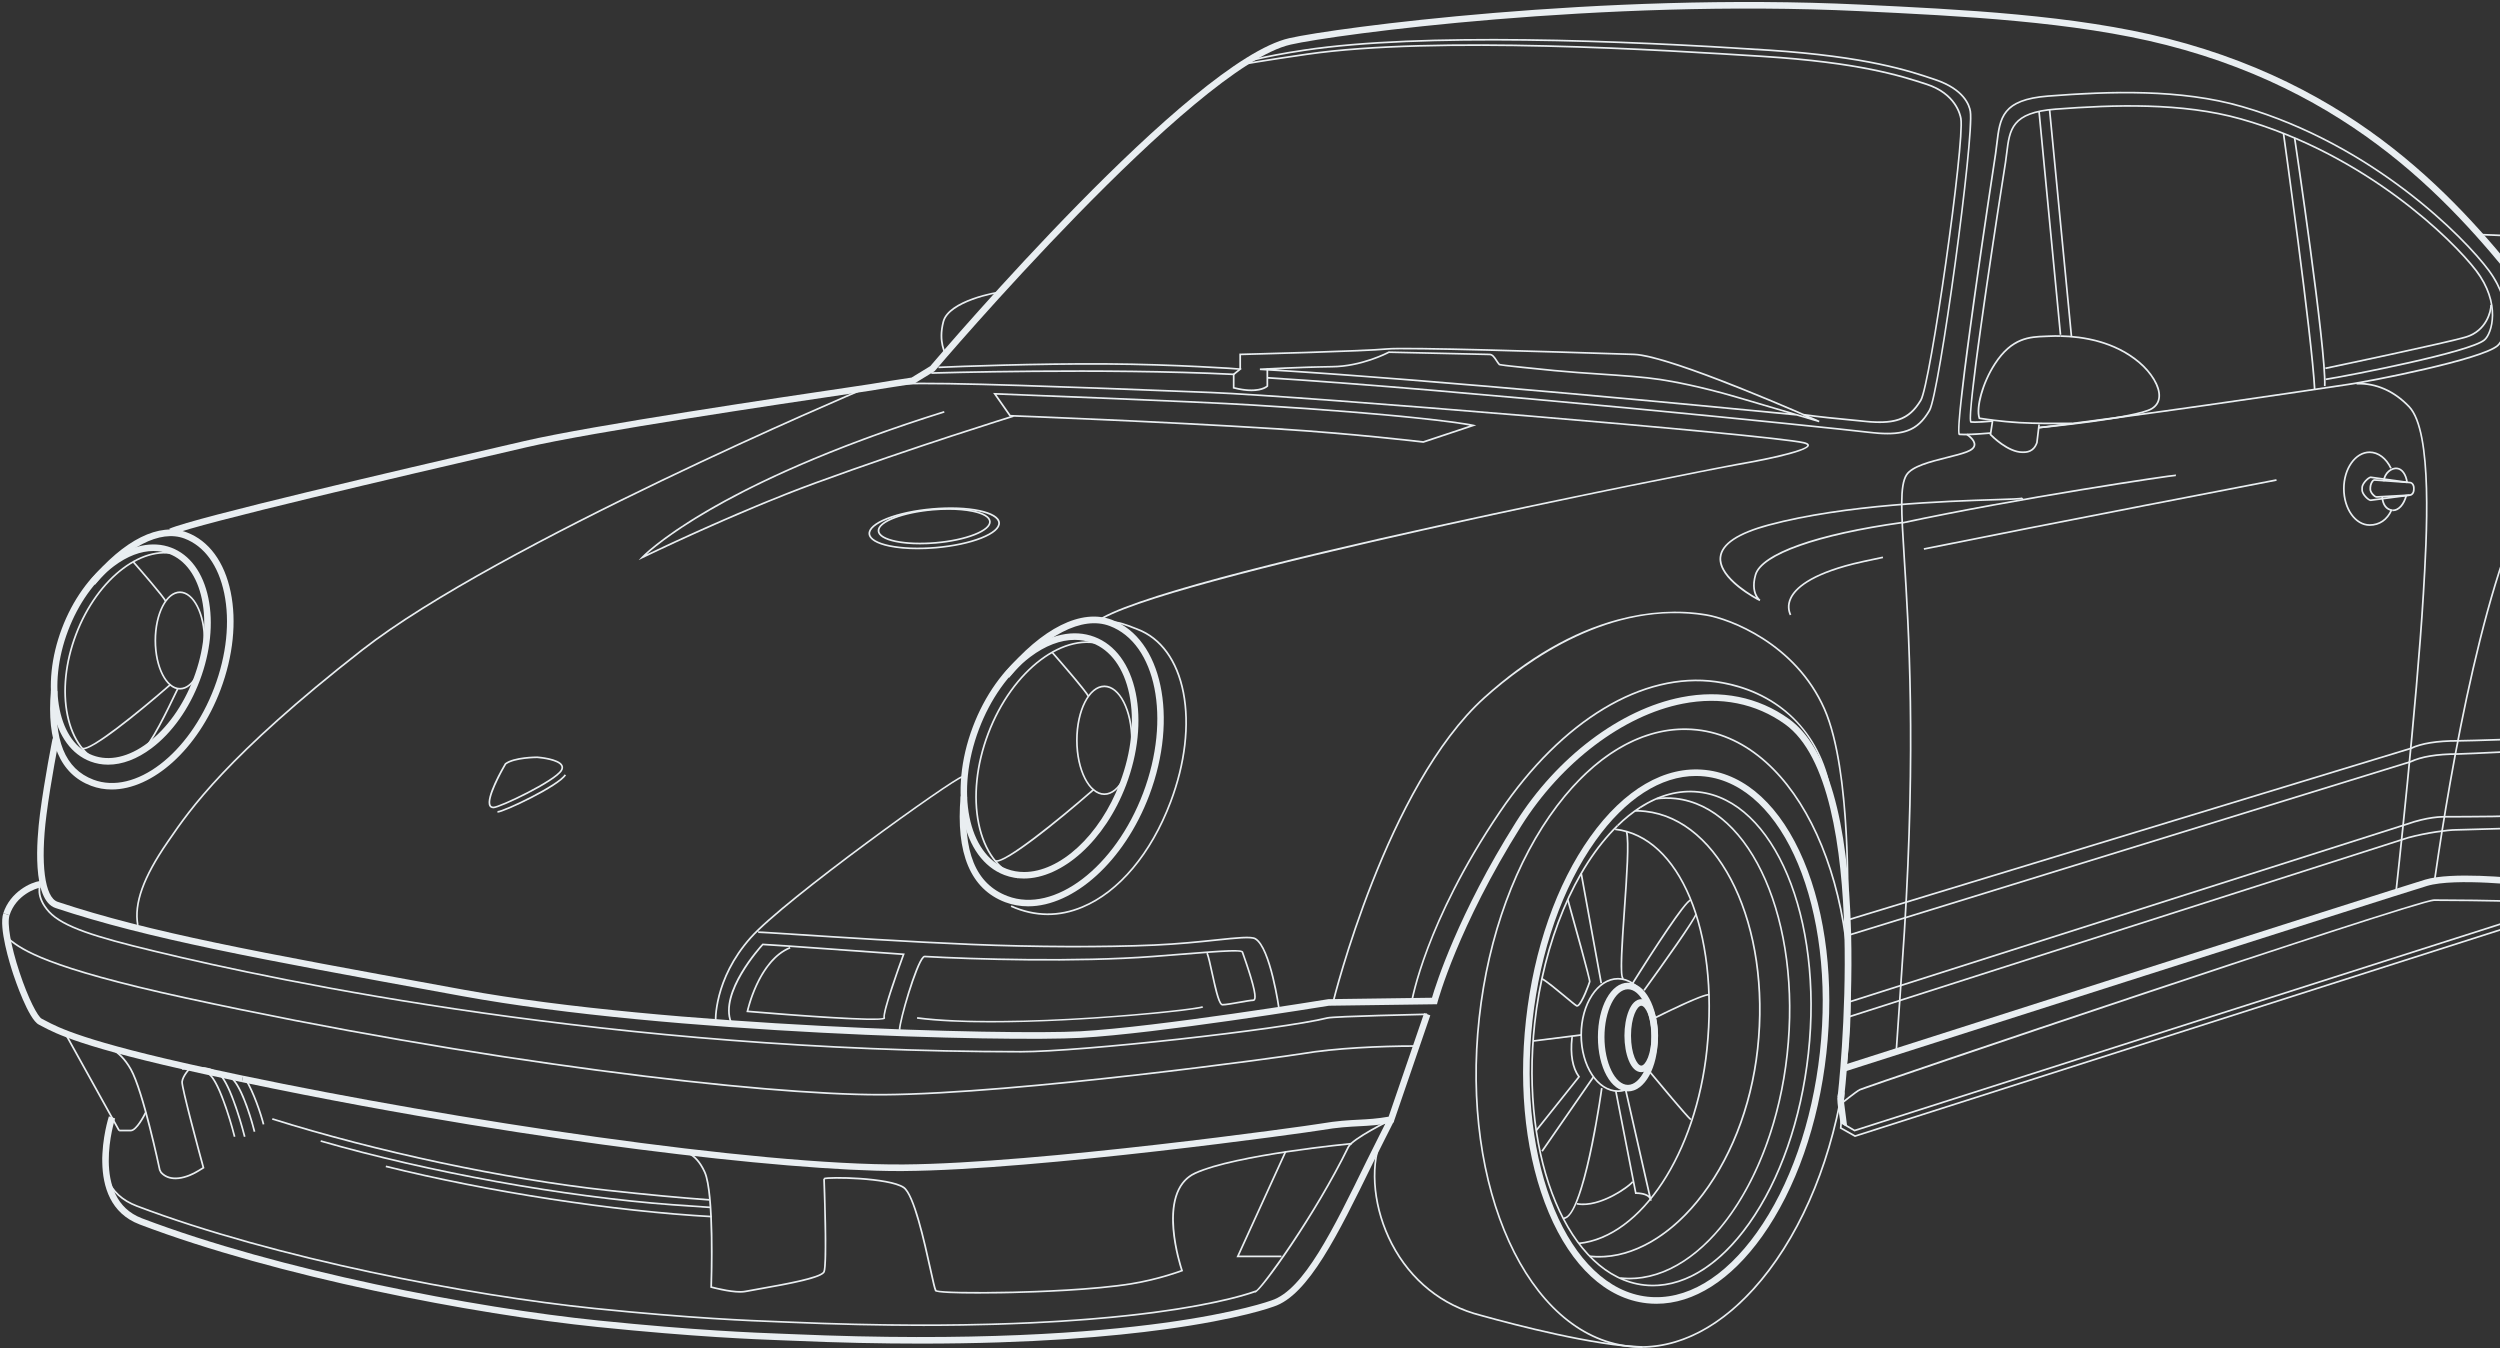 <svg width="1118" height="603" viewBox="0 0 1118 603" fill="none" xmlns="http://www.w3.org/2000/svg">
<rect x="0" y="0" width="1118" height="603" fill="#333333" stroke="none"/>
<path d="M824.345 479.397L823.454 476.597C825.931 475.804 1071.62 397.247 1084.53 393.37C1096.36 389.826 1123.1 392.459 1129.48 393.164C1131.23 384.823 1141.53 338.231 1163.86 280.086C1179.75 238.722 1198.57 226.523 1211.55 223.586C1221.25 221.393 1230.9 223.743 1237.38 229.881C1246.12 238.164 1249.72 257.167 1252.11 269.738C1252.92 273.957 1253.83 278.754 1254.41 279.538C1254.41 279.538 1254.37 279.489 1254.31 279.44L1252.55 281.789C1251.29 280.85 1250.71 278.098 1249.23 270.286C1247.06 258.821 1243.42 239.642 1235.37 232.015C1230.92 227.796 1222.5 224.124 1212.22 226.445C1189.95 231.487 1175.13 258.968 1166.62 281.133C1142.16 344.82 1132.2 394.564 1132.1 395.054L1131.84 396.395L1130.49 396.229C1130.16 396.189 1098 392.391 1085.4 396.18C1072.48 400.057 826.822 478.604 824.345 479.397Z" fill="#E9EEF1"/>
<path d="M829.309 505.997L823.533 502.59L822.368 492.79L823.132 492.702L824.258 502.121L829.407 505.156L1132.11 408.398C1128.32 396.17 1137.64 357.234 1141.57 353.729C1141.99 353.347 1142.34 353.396 1142.56 353.494L1142.22 354.189C1142.23 354.189 1142.25 354.189 1142.24 354.189C1142.24 354.189 1142.02 354.228 1141.57 354.962C1137.64 361.297 1129.13 397.531 1132.96 408.515L1133.09 408.887L1132.72 409.005L829.309 505.997Z" fill="#E9EEF1"/>
<path d="M1253.3 285.549L1250.76 284.061C1250.77 284.041 1253.67 278.079 1250.57 252.673C1247.43 226.993 1235.12 212.102 1228.34 207.354C1223.54 203.995 1196.55 188.262 1178.69 177.855C1172.53 174.262 1167.46 171.315 1164.77 169.72C1154.66 163.738 1144.69 151.216 1132.09 135.355C1102.89 98.622 1058.76 43.111 968.753 20.123C927.45 9.579 876.563 7.132 831.658 4.978C716.366 -0.544 597.236 15.375 577.197 19.937C533.799 29.826 419.241 164.462 418.096 165.823L417.939 165.999L408.678 171.658L408.384 171.697C408.228 171.717 392.241 174.145 389.852 174.624C389.422 174.713 386.397 175.163 379.612 176.162C351.223 180.371 264.829 193.167 235.225 200.07L224.457 202.576C183.604 212.063 87.94 234.287 76.878 239.152L75.693 236.46C87 231.487 179.385 210.026 223.791 199.717L234.55 197.221C264.271 190.299 350.753 177.483 379.172 173.273C384.811 172.441 388.883 171.834 389.275 171.756C391.575 171.296 405.389 169.191 407.65 168.848L416.01 163.738C422.579 155.993 532.595 27.084 576.55 17.069C596.668 12.487 716.2 -3.501 831.805 2.041C876.847 4.204 927.9 6.652 969.487 17.274C1060.45 40.517 1104.96 96.488 1134.39 133.525C1146.82 149.14 1156.63 161.486 1166.27 167.194C1168.95 168.78 1174.02 171.736 1180.17 175.32C1198.07 185.746 1225.12 201.509 1230.03 204.945C1237.2 209.968 1250.22 225.603 1253.48 252.311C1256.71 278.803 1253.65 284.932 1253.3 285.549Z" fill="#E9EEF1"/>
<path d="M824.698 490.901L821.781 490.558C821.947 489.178 837.533 352.064 798.237 323.858C785.266 314.548 769.455 311.376 752.519 314.694C725.892 319.913 698.206 340.893 680.252 369.452C652.009 414.389 642.993 447.696 642.905 448.019L642.621 449.096L594.299 449.762C591.02 450.3 517.607 462.215 483.304 464.124C450.03 465.975 299.005 462.313 206.894 445.503L201.588 444.534C114.314 428.605 66.246 419.833 24.876 406.087C14.166 402.523 16.398 375.61 17.856 364.194C18.875 356.196 20.353 347.463 21.4 341.54C21.978 338.299 22.497 335.538 22.869 333.58C23.055 332.601 23.201 331.828 23.309 331.299C23.495 330.32 23.711 329.214 25.003 329.302L24.905 330.77L26.344 331.074C26.305 331.24 22.732 349.176 20.764 364.566C18.003 386.164 19.981 401.368 25.796 403.297C66.971 416.984 114.97 425.736 202.117 441.636L207.423 442.605C297.752 459.092 450.999 462.979 483.148 461.187C517.911 459.258 593.183 446.972 593.937 446.844L594.152 446.825L640.379 446.188C642.171 440.079 652.117 408.701 677.775 367.885C696.141 338.661 724.57 317.171 751.961 311.806C769.72 308.321 786.313 311.669 799.96 321.46C817.131 333.786 826.509 366.113 827.821 417.542C828.781 455.597 824.747 490.548 824.698 490.901Z" fill="#E9EEF1"/>
<path d="M823.485 493.965L822.995 493.368C823.269 493.143 829.76 487.866 831.551 486.975C833.372 486.064 895.38 464.986 958.738 443.839C1005.42 428.262 1084.29 402.152 1088.53 402.152H1088.54C1089.77 402.171 1091.75 402.181 1094.19 402.191C1111.37 402.289 1129.86 402.494 1131.9 403.669L1131.52 404.335C1129.48 403.16 1105.64 403.023 1094.18 402.964C1091.73 402.954 1089.75 402.935 1088.52 402.925H1088.51C1080.71 402.925 833.607 486.809 831.884 487.67C830.181 488.512 823.553 493.907 823.485 493.965Z" fill="#E9EEF1"/>
<path d="M1089.25 392.89L1088.5 392.753C1088.56 392.43 1088.7 391.412 1088.94 389.767C1094.96 348.246 1111.62 247.876 1136.31 212.621C1153.37 188.253 1186.26 180.508 1186.58 180.43L1186.76 181.184C1186.43 181.262 1153.84 188.948 1136.94 213.061C1112.35 248.179 1095.71 348.413 1089.7 389.875C1089.46 391.539 1089.3 392.567 1089.25 392.89Z" fill="#E9EEF1"/>
<path d="M848.38 470.322L847.616 470.273C847.646 469.822 850.759 424.689 851.248 416.798C856.476 333.228 853.187 281.045 851.219 249.873C849.887 228.697 849.153 217.036 852.286 212.151C854.841 208.176 863.123 206.101 870.436 204.27C873.794 203.428 876.965 202.635 879.393 201.724C881.42 200.961 882.506 200.021 882.614 198.934C882.79 197.162 880.294 195.184 879.325 194.577L879.736 193.921C879.893 194.019 883.642 196.398 883.388 199.012C883.25 200.422 881.997 201.568 879.667 202.439C877.2 203.369 873.999 204.162 870.622 205.014C863.456 206.815 855.321 208.852 852.932 212.572C849.936 217.242 850.661 228.814 851.982 249.824C853.95 281.016 857.239 333.228 852.012 416.847C851.522 424.738 848.419 469.862 848.38 470.322Z" fill="#E9EEF1"/>
<path d="M1071.85 399.156L1071.08 399.068C1071.17 398.236 1080.38 315.38 1083.32 266.037L1083.35 265.567C1084.86 240.278 1087.65 193.197 1077.07 182.134C1070.49 175.251 1062.55 171.736 1054.19 171.962L1053.84 171.971V171.198L1054.17 171.188C1062.76 170.943 1070.89 174.556 1077.62 181.595C1088.44 192.903 1085.63 240.2 1084.12 265.606L1084.09 266.076C1081.16 315.449 1071.95 398.324 1071.85 399.156Z" fill="#E9EEF1"/>
<path d="M1069.8 228.579C1066.98 228.256 1065.25 226.024 1064.93 222.284L1065.69 222.215C1065.98 225.544 1067.47 227.531 1069.89 227.805L1069.8 228.579Z" fill="#E9EEF1"/>
<path d="M1070.23 228.608C1070.09 228.608 1069.95 228.598 1069.8 228.579L1069.89 227.815C1072.27 228.099 1074.73 225.407 1075.73 221.432L1076.48 221.618C1075.42 225.818 1072.9 228.608 1070.23 228.608Z" fill="#E9EEF1"/>
<path d="M1076.07 215.744C1075.6 212.395 1073.98 210.085 1071.94 209.86C1069.61 209.586 1066.8 211.7 1066.34 215.274L1065.58 215.176C1066.11 211.025 1069.34 208.783 1072.03 209.096C1074.43 209.37 1076.31 211.935 1076.83 215.646L1076.07 215.744Z" fill="#E9EEF1"/>
<path d="M1062.84 222.626C1061.54 222.607 1059.6 220.306 1059.62 218.837L1059.63 218.005C1059.64 217.281 1059.87 216.38 1060.24 215.656C1060.69 214.755 1061.28 214.265 1061.89 214.265H1061.9L1077.65 215.411C1078.87 215.43 1079.87 216.693 1079.85 218.221L1079.84 219.053C1079.83 219.777 1079.59 220.463 1079.18 220.982C1078.75 221.52 1078.18 221.814 1077.57 221.814H1077.56L1062.84 222.626ZM1061.88 215.029C1061.61 215.029 1061.24 215.401 1060.93 215.998C1060.62 216.615 1060.41 217.398 1060.4 218.005L1060.39 218.837C1060.38 219.944 1062.04 221.843 1062.83 221.853L1077.57 221.04C1077.98 221.021 1078.31 220.854 1078.59 220.492C1078.9 220.11 1079.07 219.591 1079.08 219.033L1079.09 218.201C1079.1 217.105 1078.44 216.174 1077.63 216.165L1061.88 215.029Z" fill="#E9EEF1"/>
<path d="M1059.69 235.187C1053.12 235.187 1047.78 227.708 1047.78 218.524C1047.78 209.341 1053.12 201.861 1059.69 201.861C1063.67 201.861 1067.37 204.622 1069.59 209.253L1068.89 209.586C1066.81 205.229 1063.37 202.625 1059.69 202.625C1053.55 202.625 1048.56 209.752 1048.56 218.524C1048.56 227.296 1053.55 234.424 1059.69 234.424C1063.94 234.424 1067.29 232.113 1069.14 227.923L1069.84 228.236C1067.86 232.71 1064.26 235.187 1059.69 235.187Z" fill="#E9EEF1"/>
<path d="M1060.17 224.095C1058.86 224.085 1055.93 221.129 1055.96 219.122L1055.98 217.996C1056 216.723 1057.14 215.333 1057.63 214.784C1058.36 213.982 1059.47 213.052 1060.22 213.052H1060.23L1076.5 215.303L1076.39 216.067L1060.17 213.825C1059.94 213.825 1059.12 214.295 1058.19 215.303C1057.3 216.282 1056.74 217.31 1056.73 218.005L1056.71 219.131C1056.69 220.708 1059.33 223.322 1060.11 223.331L1077.51 221.05L1077.6 221.814L1060.17 224.095Z" fill="#E9EEF1"/>
<path d="M800.381 275.171C799.558 273.428 798.912 270.648 800.479 267.339C802.544 262.972 809.123 256.726 828.702 251.782C830.875 251.234 835.339 250.255 841.967 248.865L842.124 249.618C835.506 250.999 831.061 251.978 828.888 252.526C809.593 257.392 803.171 263.442 801.174 267.662C799.735 270.697 800.332 273.242 801.076 274.838L800.381 275.171Z" fill="#E9EEF1"/>
<path d="M860.44 245.888L860.283 245.134C914.322 234.228 1016.96 214.471 1017.98 214.275L1018.13 215.029C1017.1 215.225 914.469 234.982 860.44 245.888Z" fill="#E9EEF1"/>
<path d="M850.807 234.198L850.65 233.445C901.605 222.519 972.14 211.965 973.119 212.19L973.04 212.562L973.021 212.944C971.219 212.973 902.486 223.116 850.807 234.198Z" fill="#E9EEF1"/>
<path d="M786.852 268.827C786.078 268.435 767.967 259.203 768.995 249.109C769.612 243.088 776.964 238.154 790.846 234.424C825.197 225.201 870.504 223.762 892.286 223.077C898.678 222.871 903.72 222.715 904.268 222.44L904.376 222.656L904.846 222.91C904.582 223.39 903.289 223.488 892.315 223.831C870.572 224.526 825.315 225.955 791.051 235.158C777.512 238.79 770.356 243.509 769.769 249.178C768.976 256.893 780.684 264.431 785.344 267.114C784.257 265.371 783.21 262.15 784.708 256.951C787.429 247.474 812.148 238.624 850.807 233.278L850.915 234.042C813.127 239.27 788.046 248.13 785.442 257.167C783.141 265.165 787.214 268.142 787.253 268.171L786.852 268.827Z" fill="#E9EEF1"/>
<path d="M596.502 448.391L595.758 448.205C595.993 447.236 619.772 351.124 663.659 311.64C683.091 294.154 703.189 282.514 723.385 277.051C736.905 273.389 750.64 272.557 763.102 274.633C773.459 276.356 803.2 287.331 816.25 316.956C828.252 344.203 826.705 404.58 826.509 410.933L1077.98 334.324C1082.7 332.072 1089.83 330.917 1099.11 330.917C1102.52 330.917 1137.37 329.928 1143.31 329.077L1143.42 329.84C1137.25 330.721 1102.56 331.691 1099.11 331.691C1089.95 331.691 1082.93 332.816 1078.26 335.039L825.706 411.981L825.726 411.443C825.755 410.787 828.095 345.73 815.555 317.26C802.632 287.947 773.224 277.09 762.975 275.386C720.488 268.308 682.837 295.417 664.168 312.218C620.457 351.536 596.737 447.432 596.502 448.391Z" fill="#E9EEF1"/>
<path d="M826.373 418.707L826.147 417.973L1077.85 340.296C1082.58 338.025 1089.69 336.85 1098.97 336.811C1102.39 336.801 1140.85 334.824 1141.25 334.804L1141.29 335.577C1140.89 335.597 1102.41 337.565 1098.98 337.584C1089.82 337.614 1082.81 338.769 1078.14 341.011L826.373 418.707Z" fill="#E9EEF1"/>
<path d="M826.225 448.704L825.99 447.97L1076.02 368.267C1085.6 364.86 1091.87 364.86 1094.22 364.86C1102.02 364.86 1127.93 364.801 1133.52 363.999L1133.63 364.762C1127.99 365.565 1102.04 365.634 1094.22 365.634C1091.9 365.634 1085.74 365.634 1076.26 369.001L826.225 448.704Z" fill="#E9EEF1"/>
<path d="M825.393 455.577L825.158 454.843L1076.86 374.229C1085.33 371.929 1094.96 370.764 1097.99 370.744C1101.4 370.734 1132.12 369.726 1132.43 369.716L1132.45 370.49C1132.14 370.499 1101.41 371.498 1097.99 371.517C1095.09 371.527 1085.35 372.722 1077.07 374.964L825.393 455.577Z" fill="#E9EEF1"/>
<path d="M878.492 194.714C877.543 194.714 876.77 194.685 876.231 194.626C876.133 194.616 875.986 194.567 875.869 194.411C873.353 191.141 890.123 81.225 892.041 68.703C892.266 67.166 892.443 65.668 892.609 64.229C893.999 52.617 894.998 44.217 915.879 42.592C943.417 40.448 975.283 39.332 1002.82 47.34C1061.54 64.415 1102.5 106.112 1113.32 120.748C1125.2 136.804 1120.89 151.676 1117.17 154.877C1109.84 161.212 1059.82 170.933 1050.41 172.265C1050.34 172.275 1049.86 172.343 1049.01 172.471C1022.09 176.514 954.852 186.471 911.914 191.611L911.826 190.847C954.754 185.707 1021.99 175.75 1048.9 171.707C1049.76 171.58 1050.24 171.501 1050.31 171.492C1059.35 170.219 1109.6 160.399 1116.68 154.28C1120.25 151.206 1124.3 136.844 1112.71 121.189C1101.93 106.621 1061.13 65.081 1002.62 48.065C975.204 40.096 943.427 41.212 915.948 43.346C895.693 44.922 894.773 52.637 893.383 64.307C893.206 65.756 893.03 67.254 892.805 68.801C885.384 117.234 874.968 190.074 876.446 193.853C878.541 194.048 883.965 193.813 890.044 193.285L890.113 194.048C885.414 194.479 881.204 194.714 878.492 194.714Z" fill="#E9EEF1"/>
<path d="M883.22 189.173C882.525 189.173 881.927 189.144 881.409 189.095C881.272 189.075 881.144 189.007 881.046 188.879C878.658 185.766 894.644 84.172 896.475 72.6C896.69 71.18 896.857 69.8 897.023 68.468C898.345 57.709 899.304 49.945 919.236 48.437C945.511 46.45 975.908 45.422 1002.17 52.823C1058.19 68.615 1097.26 107.189 1107.59 120.719C1118.93 135.591 1114.81 149.366 1111.26 152.332C1104.52 157.971 1050.59 168.339 1040.09 170.023L1039.97 169.26C1052.63 167.223 1104.49 156.992 1110.77 151.735C1114.16 148.896 1118.01 135.64 1106.97 121.179C1096.69 107.708 1057.77 69.29 1001.96 53.557C975.81 46.185 945.492 47.213 919.285 49.191C899.98 50.65 899.099 57.767 897.777 68.546C897.61 69.888 897.444 71.278 897.229 72.707C890.161 117.41 880.234 184.669 881.624 188.331C883.396 188.488 886.225 188.321 891.071 187.93L891.13 188.693C887.459 189.007 884.992 189.173 883.22 189.173Z" fill="#E9EEF1"/>
<path d="M1034.73 174.184C1033.54 150.638 1020.92 60.616 1020.79 59.715L1021.56 59.608C1021.68 60.518 1034.31 150.57 1035.51 174.145L1034.73 174.184Z" fill="#E9EEF1"/>
<path d="M1040.02 172.676L1039.25 172.647C1039.87 156.111 1025.91 62.711 1025.78 61.771L1026.54 61.654C1026.69 62.594 1040.66 156.072 1040.02 172.676Z" fill="#E9EEF1"/>
<path d="M916.956 49.065L916.196 49.139L925.996 150.752L926.755 150.679L916.956 49.065Z" fill="#E9EEF1"/>
<path d="M912.238 49.799L911.479 49.872L921.069 149.741L921.829 149.668L912.238 49.799Z" fill="#E9EEF1"/>
<path d="M1040 165.089L1039.84 164.335C1040.39 164.217 1094.42 152.89 1102.79 150.315C1111.62 147.593 1113.62 139.086 1113.62 136.325H1114.39C1114.39 139.242 1112.31 148.2 1103.03 151.049C1094.61 153.624 1040.55 164.971 1040 165.089Z" fill="#E9EEF1"/>
<path d="M1165.14 168.554C1162.42 156.659 1167.87 139.595 1171.13 129.403C1172.18 126.113 1173.01 123.519 1173.34 121.884C1174.39 116.558 1161.93 109.294 1155.36 107.972C1148.94 106.689 1108.22 105.26 1107.8 105.25L1107.83 104.477C1109.51 104.536 1149.03 105.916 1155.51 107.218C1162.41 108.599 1175.28 115.971 1174.08 122.031C1173.75 123.705 1172.92 126.319 1171.86 129.628C1168.63 139.751 1163.2 156.679 1165.89 168.378L1165.14 168.554Z" fill="#E9EEF1"/>
<path d="M904.493 202.625C897.552 202.625 890.171 194.92 889.858 194.587L889.73 194.45L890.739 187.812L891.502 187.929L890.553 194.186C891.571 195.213 898.375 201.851 904.503 201.851C906.118 201.851 909.124 201.851 910.543 197.857L911.503 189.78L912.266 189.868L911.287 198.023C909.662 202.625 906.177 202.625 904.493 202.625Z" fill="#E9EEF1"/>
<path d="M911.914 191.62L911.836 190.857C912.267 190.818 955.194 186.608 962.057 182.447C963.976 181.282 965.033 179.617 965.199 177.503C965.542 173.195 962.027 167.125 956.467 162.406C945.444 153.056 931.356 150.873 921.469 150.677L921.489 149.904C931.494 150.1 945.777 152.322 956.966 161.809C961.743 165.862 966.384 172.304 965.973 177.552C965.787 179.931 964.602 181.801 962.468 183.093C955.449 187.352 913.686 191.444 911.914 191.62Z" fill="#E9EEF1"/>
<path d="M926.462 189.809L926.393 189.555L926.325 189.75C926.09 189.701 924.386 189.711 922.409 189.721C917.984 189.75 910.593 189.799 903.182 189.388C893.901 188.869 885.208 187.43 885.12 187.42L884.895 187.381L884.817 187.166C883.133 182.251 886.314 170.982 891.777 162.543C899.511 150.589 907.617 150.286 914.763 150.021C915.233 150.002 915.703 149.982 916.173 149.963C917.955 149.884 919.736 149.855 921.489 149.894L921.469 150.667C919.736 150.638 917.964 150.658 916.202 150.736C915.742 150.756 915.262 150.775 914.793 150.795C907.832 151.049 899.942 151.343 892.423 162.964C886.706 171.795 884.22 182.427 885.482 186.696C886.921 186.931 894.831 188.155 903.231 188.624C910.622 189.036 918.004 188.987 922.409 188.957C926.785 188.928 926.785 188.928 926.834 189.349C926.844 189.427 926.853 189.711 926.462 189.809Z" fill="#E9EEF1"/>
<path d="M422.687 158.696C422.54 158.47 419.035 153.086 421.502 143.726C424.067 133.985 446.26 130.225 447.817 130.225V130.999C445.252 130.999 424.557 135.14 422.246 143.932C419.867 152.958 423.294 158.226 423.323 158.275L422.687 158.696Z" fill="#E9EEF1"/>
<path d="M844.14 194.283C841.536 194.283 838.589 194.058 835.222 193.647C819.353 191.699 650.697 174.497 566.731 169.338L566.78 168.574C650.765 173.734 819.45 190.945 835.319 192.893C850.807 194.793 857.17 192.551 862.564 183.289C866.891 175.848 882.545 61.155 880.763 49.896C880.322 47.135 877.953 40.262 865.383 36.013L865.031 35.896C853.783 32.087 834.957 25.724 790.914 22.816C725.166 18.479 635.807 14.964 583.452 22.816C563.784 25.763 554.846 28.651 554.758 28.67L554.523 27.936C554.612 27.907 563.598 25.009 583.344 22.052C635.758 14.191 725.186 17.715 790.963 22.052C835.104 24.96 853.988 31.353 865.276 35.171L865.628 35.289C878.59 39.675 881.057 46.88 881.517 49.778C883.298 61.076 867.576 176.21 863.22 183.681C858.824 191.229 853.822 194.274 844.14 194.283Z" fill="#E9EEF1"/>
<path d="M840.586 189.192C838.031 189.192 835.133 188.987 831.834 188.595C830.934 188.487 829.338 188.341 827.272 188.145C821.898 187.636 813.773 186.862 806.372 185.815L806.479 185.051C813.861 186.089 821.976 186.862 827.341 187.371C829.407 187.567 831.012 187.724 831.913 187.831C847.116 189.623 853.362 187.508 858.658 178.785C862.907 171.775 878.267 63.68 876.524 53.068C876.23 51.276 874.126 42.161 861.438 38.039L861.096 37.932C850.053 34.349 831.57 28.337 788.32 25.606L787.928 25.576C744.286 22.816 642.092 16.344 584.636 24.617C565.292 27.407 555.532 29.16 555.434 29.169L555.297 28.416C555.395 28.396 565.165 26.644 584.529 23.853C642.062 15.571 744.315 22.042 787.987 24.803L788.378 24.832C831.717 27.574 850.258 33.595 861.34 37.197L861.683 37.305C874.791 41.564 876.984 51.07 877.288 52.94C879.04 63.592 863.592 172.138 859.324 179.177C855.006 186.314 850.102 189.192 840.586 189.192Z" fill="#E9EEF1"/>
<path d="M813.43 188.85C813.332 188.82 809.172 187.577 803.298 185.844V185.883C775.809 183.191 635.083 169.543 563.423 165.529V164.766C563.619 164.756 583.511 163.698 595.631 163.61C609.091 163.512 620.8 157.227 620.917 157.168L621.005 157.119H621.103C621.534 157.129 664.178 158.128 666.106 158.128C667.643 158.128 668.593 159.586 669.513 161.006C669.905 161.603 670.306 162.22 670.737 162.7C671.402 162.886 676.15 163.493 694.467 165.275L695.025 165.333C701.515 165.97 708.574 166.44 715.397 166.9C725.608 167.585 735.26 168.241 742.524 169.347C748.222 170.219 760.194 172.392 776.377 177.111C786.323 180.009 800.028 184.072 807.743 186.363C791.413 179.255 744.374 159.293 730.708 158.872L723.297 158.637C697.345 157.805 628.397 155.582 620.134 156.454C611.323 157.384 559.928 158.735 555.004 158.862V165.04H554.622L554.583 165.421C554.348 165.402 525.703 163.307 494.406 163.131C462.873 162.954 429.55 164.247 420.073 164.648C419.828 164.658 419.701 164.658 419.691 164.658L419.711 164.276L419.701 163.894L420.044 163.884C429.52 163.483 462.883 162.191 494.406 162.367C510.52 162.455 526.026 163.072 536.208 163.581C548.729 164.198 552.85 164.501 554.23 164.677V158.118L554.602 158.108C555.16 158.098 610.863 156.659 620.046 155.69C628.357 154.819 697.345 157.031 723.317 157.873L730.728 158.108C747.419 158.627 810.983 186.941 813.685 188.145L813.43 188.85ZM570.618 165.177C641.133 169.465 766.127 181.478 799.627 184.748C792.246 182.564 783.259 179.911 776.171 177.845C760.028 173.136 748.094 170.973 742.426 170.101C735.201 168.995 725.568 168.339 715.368 167.654C708.534 167.194 701.466 166.714 694.966 166.087L694.408 166.028C670.658 163.708 670.433 163.463 670.247 163.268C669.748 162.739 669.307 162.063 668.886 161.407C668.035 160.105 667.242 158.882 666.126 158.882C664.236 158.882 623.531 157.932 621.201 157.873C620.066 158.47 608.67 164.266 595.64 164.364C588.102 164.433 577.559 164.854 570.618 165.177Z" fill="#E9EEF1"/>
<path d="M559.673 174.947C557.549 174.947 554.896 174.644 551.607 173.802L551.323 173.724V167.781C493.701 164.922 417.273 167.184 416.5 167.213L416.48 166.44C417.244 166.42 494.024 164.139 551.724 167.027L552.086 167.047V173.126C561.857 175.564 565.694 173.019 566.37 172.48V164.717H567.143V172.803L567.035 172.911C566.918 173.038 564.979 174.947 559.673 174.947Z" fill="#E9EEF1"/>
<path d="M554.769 164.44L551.444 167.132L551.931 167.733L555.256 165.041L554.769 164.44Z" fill="#E9EEF1"/>
<path d="M490.304 278.578L489.834 277.971C516.521 257.363 773.998 207.833 776.514 207.403C794.537 204.309 808.154 200.755 808.203 199.14C808.203 199.14 808.193 198.758 806.509 198.366C790.954 194.734 581.534 177.483 541.612 175.917L533.173 175.584C485.302 173.704 419.741 171.139 404.107 172.06L404.058 171.296C419.741 170.366 485.312 172.941 533.202 174.82L541.641 175.153C581.573 176.72 791.11 193.99 806.686 197.622C807.684 197.857 808.996 198.268 808.976 199.169C808.878 202.38 784.209 206.864 776.651 208.166C760.214 210.986 515.307 259.272 490.304 278.578Z" fill="#E9EEF1"/>
<path d="M636.541 198.062L636.453 198.053C636.159 198.014 606.458 194.411 570.735 192.149C517.411 188.771 452.369 186.324 451.713 186.304L451.517 186.295L444.106 175.711L444.88 175.741C445.771 175.77 534.426 179.157 559.947 180.734C640.134 185.688 658.685 189.839 658.862 189.878L660.193 190.191L636.541 198.062ZM451.928 185.541C455.883 185.688 518.87 188.096 570.774 191.376C605.567 193.579 634.652 197.054 636.453 197.269L657.266 190.348C651.676 189.339 628.132 185.707 559.898 181.497C535.669 179.999 454.454 176.876 445.624 176.534L451.928 185.541Z" fill="#E9EEF1"/>
<path d="M61.234 413.714C59.521 404.012 63.741 392.204 74.509 376.55L75.439 375.199C84.416 362.099 101.137 337.712 161.715 290.375C222.499 242.892 383.871 174.497 385.496 173.812L385.79 174.517C384.165 175.202 222.881 243.558 162.185 290.982C101.695 338.25 85.023 362.569 76.066 375.629L75.136 376.981C64.485 392.459 60.304 404.08 61.978 413.577L61.234 413.714Z" fill="#E9EEF1"/>
<path d="M285.593 250.499L286.983 249.001C287.277 248.678 317.928 216.458 422.168 183.798L422.393 184.532C331.878 212.895 296.998 240.875 289.274 247.866C298.251 243.568 333.229 227.071 364.536 215.616C408.56 199.511 452.653 185.864 453.093 185.727L453.319 186.461C452.878 186.598 408.805 200.236 364.801 216.341C328.765 229.528 287.835 249.413 287.423 249.608L285.593 250.499Z" fill="#E9EEF1"/>
<path d="M319.631 457.173C319.621 456.977 318.662 437.886 335.431 419.059C350.791 401.819 426.612 347.58 430.136 347.081L430.244 347.845C426.749 348.344 351.32 402.387 336.009 419.578C319.465 438.151 320.395 456.948 320.404 457.134L319.631 457.173Z" fill="#E9EEF1"/>
<path d="M631.745 447.872L630.981 447.745C631.04 447.393 637.257 411.854 670.434 362.873C698.295 321.744 734.556 299.921 767.429 304.493C793.803 308.164 812.853 325.562 818.375 351.046L817.621 351.212C814.625 337.388 807.988 326.247 797.904 318.101C787.283 309.525 775.408 306.382 767.312 305.257C734.742 300.733 698.755 322.429 671.06 363.313C653.772 388.827 644.002 410.463 638.852 424.121C633.282 438.904 631.765 447.784 631.745 447.872Z" fill="#E9EEF1"/>
<path d="M571.695 451.818C571.656 451.544 567.799 424.013 561.181 420.146C559.448 419.128 552.889 419.823 543.805 420.773C536.286 421.566 526.917 422.545 516.325 423.015C493.691 424.033 463.069 423.925 434.396 422.731C406.701 421.585 374.738 419.49 355.638 418.247C346.328 417.64 339.583 417.209 339.113 417.248L339.074 416.915L338.771 416.602C338.986 416.396 338.986 416.387 355.687 417.483C374.777 418.736 406.74 420.822 434.425 421.967C463.079 423.152 493.682 423.259 516.286 422.251C526.859 421.781 536.208 420.792 543.716 420.009C553.291 419.001 559.615 418.335 561.563 419.48C568.494 423.543 572.292 450.565 572.449 451.71L571.695 451.818Z" fill="#E9EEF1"/>
<path d="M326.552 457.291C321.139 443.555 340.013 422.966 340.826 422.095L340.943 421.967H341.11C341.717 421.967 345.77 422.222 353.484 422.76C371.644 424.013 403.802 426.353 404.116 426.373L404.625 426.412L404.449 426.892C400.748 436.917 395.119 453.433 395.785 455.068C395.853 455.245 395.834 455.431 395.726 455.577C394.179 457.682 344.213 453.512 334.218 452.66L333.787 452.621L333.875 452.2C333.924 451.975 338.819 429.418 353.082 423.504C346.21 423.034 342.245 422.78 341.266 422.741C339.671 424.513 322.245 444.26 327.267 457.007L326.552 457.291ZM334.727 451.935C357.85 453.913 392.27 456.331 395.031 455.156C394.502 451.975 402.031 431.268 403.558 427.107C399.358 426.804 370.342 424.699 353.435 423.524C353.366 423.524 353.298 423.514 353.229 423.514L353.494 424.17C340.591 429.418 335.471 448.812 334.727 451.935Z" fill="#E9EEF1"/>
<path d="M402.677 460.541H401.903C401.903 456.801 409.148 431.092 412.662 427.773C412.975 427.479 413.259 427.342 413.563 427.362C435.237 428.595 481.16 429.985 515.815 427.342C520.074 427.019 524.205 426.686 528.082 426.373C548.758 424.699 555.483 424.278 555.973 425.658C562.023 442.713 562.042 446.149 561.259 447.256C561.053 447.549 560.75 447.706 560.388 447.706C559.516 447.706 557.049 448.137 554.445 448.597C551.293 449.145 548.033 449.713 546.682 449.703C544.949 449.674 543.628 444.211 541.68 435.223C540.867 431.503 540.104 427.988 539.477 426.422L540.015 426.206C536.344 426.471 532.282 426.804 528.15 427.136C524.264 427.45 520.133 427.783 515.874 428.106C481.18 430.749 435.208 429.359 413.514 428.125C413.445 428.115 413.357 428.164 413.181 428.331C410.136 431.229 402.677 456.321 402.677 460.541ZM540.211 426.187C540.857 427.841 541.621 431.346 542.424 435.057C543.55 440.236 545.439 448.91 546.692 448.93C547.994 448.949 551.342 448.362 554.318 447.833C557.079 447.353 559.458 446.932 560.397 446.932C560.505 446.932 560.574 446.893 560.642 446.805C561.543 445.532 559.732 438.503 555.258 425.903C554.631 425.296 548.415 425.59 540.211 426.187Z" fill="#E9EEF1"/>
<path d="M442.952 457.251C430.656 457.251 419.192 456.781 410.068 455.597L410.166 454.833C451.704 460.218 535.111 451.407 537.676 449.928L538.068 450.584C535.983 451.847 484.675 457.251 442.952 457.251Z" fill="#E9EEF1"/>
<path d="M220.688 361.483C219.612 361.483 219.083 360.954 218.828 360.504C216.714 356.773 224.81 342.95 225.74 341.393L225.838 341.285C229.812 338.309 239.837 338.27 240.268 338.27C240.689 338.299 249.92 338.994 251.565 342.157C251.976 342.95 251.908 343.811 251.359 344.722C248.374 349.715 223.508 361.483 220.688 361.483ZM226.366 341.853C223.88 346.053 217.898 357.322 219.504 360.132C219.729 360.533 220.111 360.719 220.698 360.719C223.361 360.719 247.913 349 250.713 344.33C251.124 343.654 251.183 343.057 250.899 342.509C249.695 340.198 242.803 339.219 240.248 339.033C240.17 339.033 230.184 339.063 226.366 341.853Z" fill="#E9EEF1"/>
<path d="M222.47 363.46V362.687C225.133 362.687 249.685 350.968 252.485 346.298L253.141 346.689C250.155 351.692 225.289 363.46 222.47 363.46Z" fill="#E9EEF1"/>
<path d="M411.42 243.45C407.386 243.45 403.656 243.127 400.543 242.481C395.541 241.453 392.672 239.691 392.486 237.527C392.105 233.151 402.922 228.765 417.098 227.541C423.784 226.964 430.147 227.198 435.003 228.197C440.005 229.225 442.874 230.987 443.06 233.151C443.246 235.315 440.73 237.537 435.972 239.417C431.351 241.238 425.125 242.559 418.439 243.137C416.05 243.353 413.681 243.45 411.42 243.45ZM424.146 228.001C421.904 228.001 419.564 228.099 417.176 228.305C403.881 229.45 392.927 233.641 393.26 237.459C393.416 239.231 396.128 240.787 400.7 241.727C405.487 242.716 411.772 242.941 418.39 242.373C425.008 241.806 431.155 240.494 435.708 238.702C440.054 236.989 442.462 234.992 442.306 233.22C442.149 231.447 439.437 229.891 434.866 228.951C431.792 228.324 428.121 228.001 424.146 228.001Z" fill="#E9EEF1"/>
<path d="M410.372 245.643C405.682 245.643 401.346 245.262 397.723 244.518C391.928 243.323 388.609 241.297 388.394 238.8C388.179 236.303 391.096 233.738 396.607 231.565C401.982 229.45 409.226 227.913 417.009 227.238C424.792 226.562 432.193 226.836 437.851 228.001C443.647 229.196 446.965 231.222 447.181 233.719C447.396 236.206 444.479 238.78 438.967 240.954C433.593 243.069 426.348 244.606 418.566 245.281C415.766 245.526 413.015 245.643 410.372 245.643ZM425.193 227.649C422.579 227.649 419.848 227.766 417.068 228.011C409.354 228.677 402.188 230.194 396.882 232.289C391.791 234.296 388.972 236.646 389.158 238.741C389.334 240.836 392.515 242.667 397.87 243.773C403.46 244.919 410.783 245.193 418.487 244.527C426.201 243.862 433.367 242.344 438.673 240.249C443.764 238.242 446.584 235.892 446.398 233.797C446.221 231.702 443.04 229.871 437.685 228.765C434.112 228.031 429.833 227.649 425.193 227.649Z" fill="#E9EEF1"/>
<path d="M48.361 341.961C45.62 341.961 42.967 341.491 40.431 340.532C32.071 337.369 26.177 329.361 23.818 317.984C21.518 306.843 22.878 293.734 27.665 281.065C32.453 268.406 40.098 257.666 49.193 250.833C58.483 243.852 68.204 241.747 76.565 244.9C84.925 248.062 90.818 256.061 93.178 267.447C95.478 278.588 94.118 291.697 89.33 304.366C84.543 317.025 76.897 327.765 67.803 334.599C61.322 339.464 54.646 341.961 48.361 341.961ZM68.645 246.407C62.996 246.407 56.917 248.708 50.965 253.172C42.311 259.673 35.008 269.953 30.416 282.093C25.825 294.243 24.503 306.774 26.696 317.377C28.84 327.745 34.087 334.99 41.469 337.771C48.85 340.561 57.573 338.593 66.041 332.239C74.695 325.738 81.998 315.468 86.589 303.318C91.181 291.169 92.502 278.637 90.299 268.034C88.156 257.666 82.908 250.421 75.527 247.641C73.334 246.819 71.024 246.407 68.645 246.407Z" fill="#E9EEF1"/>
<path d="M49.946 353.063C46.794 353.063 43.7 352.525 40.734 351.408C26.813 346.151 20.773 331.828 22.77 308.85L25.697 309.104C23.798 330.917 29.055 343.86 41.772 348.667C60.352 355.687 84.601 337.212 95.84 307.489C101.322 292.98 102.898 278.01 100.274 265.332C97.7 252.898 91.395 244.204 82.516 240.846C71.64 236.734 56.671 244.469 42.467 261.523L40.215 259.644C55.487 241.316 71.278 233.455 83.564 238.095C93.422 241.816 100.382 251.283 103.162 264.735C105.894 277.952 104.278 293.499 98.6 308.527C88.527 335.157 68.184 353.063 49.946 353.063Z" fill="#E9EEF1"/>
<path d="M80.47 308.4C74.195 308.4 69.085 298.541 69.085 286.43C69.085 274.32 74.195 264.461 80.47 264.461C86.746 264.461 91.856 274.32 91.856 286.43C91.856 298.541 86.746 308.4 80.47 308.4ZM80.47 265.234C74.616 265.234 69.858 274.741 69.858 286.43C69.858 298.12 74.616 307.626 80.47 307.626C86.325 307.626 91.082 298.12 91.082 286.43C91.082 274.741 86.325 265.234 80.47 265.234Z" fill="#E9EEF1"/>
<path d="M45.737 341.726C37.739 338.701 32.08 330.976 29.809 319.972C27.548 309.026 28.889 296.132 33.607 283.659C43.358 257.852 64.67 241.913 81.107 248.13L80.833 248.845C64.787 242.785 43.926 258.518 34.322 283.934C29.662 296.269 28.321 309.016 30.563 319.815C32.785 330.555 38.277 338.084 46.011 341.011L45.737 341.726Z" fill="#E9EEF1"/>
<path d="M37.22 335.147C36.995 335.147 36.809 335.117 36.643 335.049L36.936 334.334C40.177 335.656 62.115 317.974 76.046 305.766L76.555 306.343C73.089 309.378 43.505 335.147 37.22 335.147Z" fill="#E9EEF1"/>
<path d="M73.735 269.033C73.059 267.359 63.064 255.786 59.266 251.469L59.843 250.96C60.401 251.596 73.588 266.605 74.449 268.749L73.735 269.033Z" fill="#E9EEF1"/>
<path d="M63.594 336.135L63.241 335.45C66.834 333.58 75.234 315.958 78.004 310.171C78.64 308.85 79.022 308.047 79.149 307.822L79.815 308.204C79.698 308.399 79.286 309.281 78.699 310.495C75.615 316.966 67.421 334.148 63.594 336.135Z" fill="#E9EEF1"/>
<path d="M457.87 392.88C454.904 392.88 451.987 392.371 449.197 391.323C430.293 384.176 423.939 354.473 435.031 325.102C440.367 310.984 448.883 299.01 459.026 291.403C469.363 283.64 480.161 281.3 489.442 284.805C498.722 288.31 505.272 297.209 507.895 309.878C510.46 322.302 508.943 336.909 503.608 351.026C494.151 376.05 475.012 392.88 457.87 392.88ZM480.651 286.146C474.297 286.146 467.474 288.721 460.788 293.743C451.086 301.027 442.912 312.531 437.782 326.139C427.258 353.993 432.848 382.003 450.234 388.572C452.721 389.512 455.325 389.963 457.988 389.963C473.886 389.963 491.84 373.838 500.857 349.969C505.996 336.37 507.474 322.331 505.017 310.455C502.609 298.815 496.706 290.679 488.404 287.536C485.937 286.616 483.333 286.146 480.651 286.146Z" fill="#E9EEF1"/>
<path d="M459.779 405.314C456.274 405.314 452.838 404.717 449.539 403.473C434.072 397.628 427.356 381.69 429.588 356.098L432.515 356.352C430.381 380.809 436.294 395.328 450.587 400.732C471.439 408.613 498.634 387.926 511.214 354.62C523.794 321.313 517.078 287.81 496.226 279.929C484.018 275.318 467.209 283.963 451.282 303.083L449.03 301.204C466.044 280.781 483.627 272.028 497.264 277.178C519.623 285.627 527.112 320.833 513.965 355.648C502.736 385.342 480.073 405.314 459.779 405.314Z" fill="#E9EEF1"/>
<path d="M493.866 355.54C486.876 355.54 481.198 344.545 481.198 331.035C481.198 317.524 486.886 306.539 493.866 306.539C500.846 306.539 506.544 317.534 506.544 331.035C506.544 344.536 500.856 355.54 493.866 355.54ZM493.866 307.313C487.307 307.313 481.962 317.955 481.962 331.044C481.962 344.134 487.307 354.776 493.866 354.776C500.435 354.776 505.77 344.134 505.77 331.044C505.77 317.955 500.435 307.313 493.866 307.313Z" fill="#E9EEF1"/>
<path d="M455.079 392.782C446.161 389.414 439.847 380.789 437.311 368.512C434.786 356.294 436.293 341.892 441.55 327.96C452.436 299.148 476.215 281.359 494.561 288.29L494.287 289.005C476.333 282.22 453.004 299.813 442.265 328.235C437.057 342.029 435.559 356.274 438.055 368.355C440.542 380.368 446.68 388.788 455.344 392.067L455.079 392.782Z" fill="#E9EEF1"/>
<path d="M445.554 385.43C445.31 385.43 445.094 385.391 444.918 385.322L445.212 384.607C448.853 386.086 473.376 366.329 488.952 352.681L489.461 353.259C485.594 356.646 452.544 385.43 445.554 385.43Z" fill="#E9EEF1"/>
<path d="M486.387 311.591C485.663 309.78 475.491 297.953 470.215 291.952L470.792 291.443C471.419 292.157 486.143 308.909 487.102 311.297L486.387 311.591Z" fill="#E9EEF1"/>
<path d="M468.581 409.249C463.04 409.249 457.509 408.026 452.017 405.578L452.33 404.873C462.775 409.524 473.397 409.67 483.892 405.284C500.162 398.5 514.465 381.435 523.138 358.477C529.59 341.393 531.616 324.113 528.836 309.819C526.075 295.643 518.85 285.676 508.493 281.76C508.052 281.593 507.573 281.407 507.064 281.202C504 279.998 499.8 278.353 497.049 278.637L496.971 277.873C499.917 277.57 504.215 279.254 507.348 280.487C507.857 280.683 508.336 280.869 508.767 281.035C519.389 285.049 526.78 295.212 529.59 309.662C532.399 324.093 530.363 341.52 523.853 358.731C515.101 381.895 500.642 399.116 484.176 405.979C479.007 408.163 473.789 409.249 468.581 409.249Z" fill="#E9EEF1"/>
<path d="M4.269 409.289L1.469 408.388C4.552 398.823 13.833 394.544 17.847 393.977L18.258 396.884C16.055 397.198 7.186 400.233 4.269 409.289Z" fill="#E9EEF1"/>
<path d="M456.638 470.713C456.628 470.713 456.628 470.713 456.618 470.713C274.247 470.684 125.405 439.394 69.879 425.952L68.371 425.59C42.889 419.451 27.901 414.84 21.674 408.036C15.213 400.977 17.602 395.514 17.71 395.279L18.405 395.602C18.385 395.651 16.143 400.859 22.242 407.517C28.331 414.174 43.221 418.746 68.547 424.846L70.055 425.208C125.552 438.65 274.325 469.92 456.618 469.95C456.628 469.95 456.628 469.95 456.638 469.95C482.962 469.95 572.527 460.071 593.575 454.843C596.443 454.128 636.503 453.238 638.206 453.198L638.226 453.972C637.805 453.982 596.551 454.902 593.771 455.597C572.684 460.825 483.011 470.713 456.638 470.713Z" fill="#E9EEF1"/>
<path d="M402.09 523.698C376.226 523.698 333.935 520.174 285.476 513.967C245.622 508.866 182.518 499.506 108.146 483.93L108.753 481.052C202.401 500.662 337.713 521.202 404.097 520.742C464.489 520.291 583.619 503.677 590.648 502.473C597.892 501.23 602.846 500.975 607.643 500.72C611.862 500.505 615.856 500.29 620.996 499.379L636.855 453.1L639.635 454.05L623.199 501.964L622.357 502.12C616.62 503.197 612.322 503.423 607.78 503.658C603.071 503.902 598.206 504.157 591.128 505.371C584.089 506.575 464.665 523.228 404.107 523.689C403.441 523.689 402.765 523.698 402.09 523.698Z" fill="#E9EEF1"/>
<path d="M108.136 483.93C102.654 482.785 97.152 481.61 91.641 480.415C36.633 468.461 24.729 462.107 19.002 459.063C18.414 458.749 17.895 458.475 17.406 458.23C12.746 455.93 6.637 437.818 5.952 435.762C4.366 430.984 -0.627 414.898 1.468 408.398L4.268 409.298C3.074 412.999 4.836 423.024 8.742 434.841C12.668 446.688 16.897 454.706 18.708 455.597C19.227 455.851 19.775 456.145 20.392 456.468C26.001 459.454 37.661 465.671 92.267 477.547C97.769 478.741 103.261 479.916 108.743 481.061L108.136 483.93Z" fill="#E9EEF1"/>
<path d="M413.005 593.004C394.874 593.004 374.708 592.593 352.339 591.624C351.164 591.575 349.754 591.516 348.09 591.457C335.637 590.987 309.714 590.008 265.779 585.524C210.379 579.865 122.703 563.124 61.117 539.715C54.43 537.17 49.888 532.999 47.636 527.321C42.908 515.396 49.937 500.662 50.005 500.515L50.7 500.848C50.632 500.995 43.75 515.425 48.351 527.037C50.524 532.51 54.91 536.533 61.391 539.001C122.909 562.38 210.506 579.112 265.857 584.77C309.773 589.254 335.677 590.233 348.119 590.703C349.783 590.762 351.203 590.821 352.378 590.87C433.475 594.414 485.898 590.498 515.6 586.601C547.779 582.372 560.956 577.242 561.083 577.193L561.572 576.997L561.582 577.153C564.911 574.579 587.799 543.132 602.63 512.763C604.51 508.905 621.201 500.691 621.916 500.348L622.258 501.043C622.092 501.132 605.097 509.483 603.325 513.105C588.523 543.426 563.804 578.084 561.298 578.084C561.279 578.084 561.269 578.084 561.259 578.084C561.2 578.074 561.151 578.054 561.093 578.025C559.027 578.779 545.459 583.458 515.767 587.365C494.22 590.175 460.71 593.004 413.005 593.004Z" fill="#E9EEF1"/>
<path d="M29.449 461.819L28.773 462.194L52.935 505.764L53.611 505.389L29.449 461.819Z" fill="#E9EEF1"/>
<path d="M78.444 527.36C75.889 527.36 73.52 526.557 71.728 524.57L71.67 524.491L71.063 523.277C70.984 522.925 63.623 487.983 58.15 478.35C52.766 468.873 46.383 468.177 46.324 468.168L46.393 467.404C46.667 467.433 53.226 468.119 58.826 477.968C64.298 487.601 71.376 521.016 71.807 523.062L72.335 524.08C76.261 528.398 83.309 526.479 88.596 523.228L90.524 522.044C89.545 518.451 80.803 486.387 81.048 483.754C81.303 480.964 84.719 477.361 84.866 477.204L85.424 477.733C85.395 477.772 82.047 481.287 81.812 483.813C81.616 485.967 88.625 512.185 91.347 522.112L91.425 522.386L88.997 523.875C85.786 525.872 81.939 527.36 78.444 527.36Z" fill="#E9EEF1"/>
<path d="M393.2 489.932C338.936 489.932 213.061 474.933 83.065 446.678C20.147 433.001 9.721 424.943 4.121 420.616L4.591 420.009C10.142 424.297 20.48 432.286 83.231 445.924C214.863 474.531 342.235 489.511 395.276 489.158C455.727 488.708 574.964 472.074 582.003 470.87C596.864 468.324 617.755 467.414 632.341 467.414V468.187C617.784 468.187 596.942 469.088 582.13 471.633C575.092 472.838 455.776 489.481 395.285 489.932C394.6 489.922 393.905 489.932 393.2 489.932Z" fill="#E9EEF1"/>
<path d="M330.967 578.103C325.808 578.103 318.309 576.047 317.937 575.949L317.644 575.871L317.654 575.568C317.673 575.156 319.122 533.939 314.805 524.345C310.576 514.946 304.545 515.21 304.477 515.21L304.428 514.447C304.712 514.427 311.046 514.124 315.51 524.041C319.748 533.459 318.574 571.201 318.437 575.294C320.16 575.744 329 577.986 333.17 577.163C334.736 576.86 336.92 576.468 339.426 576.028C349.078 574.324 367.042 571.172 368.158 568.577C369.294 565.934 368.638 540.313 368.129 527.135L368.902 527.106C368.961 528.672 370.361 565.415 368.873 568.881C367.698 571.632 354.335 574.187 339.563 576.791C337.057 577.232 334.893 577.614 333.317 577.927C332.632 578.045 331.829 578.103 330.967 578.103Z" fill="#E9EEF1"/>
<path d="M437.273 578.524C428.296 578.524 418.556 578.299 418.066 577.34C418.027 577.261 418.007 577.163 418.017 577.085C417.626 576.302 417.058 573.835 415.726 567.794C412.966 555.292 408.355 534.38 403.881 531.354C397.439 526.998 370.44 526.694 368.677 527.468L368.374 526.763C370.616 525.784 397.733 526.263 404.322 530.708C409.05 533.9 413.71 555.008 416.49 567.618C417.479 572.102 418.419 576.341 418.742 576.781L418.986 577.026C421.228 577.653 434.777 578.005 453.035 577.565C463.422 577.32 489.393 576.439 506.016 573.717C517.108 571.906 526.251 568.675 528.111 567.99C527.534 566.237 525.057 558.268 524.352 549.584C523.295 536.524 526.741 527.771 534.308 524.296C552.272 516.042 603.913 511.098 604.431 511.049L604.5 511.813C603.981 511.862 552.468 516.796 534.631 525.001C517.039 533.087 528.836 567.745 528.963 568.088L529.081 568.44L528.728 568.577C528.63 568.616 518.606 572.435 506.134 574.471C489.227 577.242 462.854 578.103 452.301 578.338C451.674 578.368 444.743 578.524 437.273 578.524Z" fill="#E9EEF1"/>
<path d="M573.056 562.253H552.938L553.193 561.704L574.662 514.662L575.357 514.975L554.133 561.489H573.056V562.253Z" fill="#E9EEF1"/>
<path d="M411.801 600.866C394.297 600.866 375.05 600.474 353.993 599.554C352.818 599.505 351.409 599.446 349.744 599.387C337.282 598.917 311.34 597.938 267.365 593.445C211.896 587.786 124.103 571.005 62.428 547.567C36.359 537.659 48.566 499.614 48.694 499.232L51.483 500.153C51.366 500.505 40.02 535.907 63.476 544.826C124.896 568.176 212.376 584.888 267.668 590.527C311.555 595.011 337.429 595.98 349.862 596.45C351.526 596.509 352.945 596.568 354.12 596.617C435.051 600.151 489.061 595.863 520.113 591.643C553.77 587.071 568.464 581.598 568.611 581.54C582.963 576.899 596.042 550.123 611.176 519.117C613.007 515.367 620.692 500.162 620.77 500.006L623.394 501.328C623.316 501.484 615.641 516.669 613.82 520.399C598.391 552.002 585.058 579.298 569.59 584.301C569.061 584.506 554.622 589.891 520.72 594.512C497.597 597.684 461.836 600.866 411.801 600.866Z" fill="#E9EEF1"/>
<path d="M58.493 505.958H53.285V505.185H58.493C60.559 505.185 63.799 499.438 64.876 497.216L65.571 497.548C65.15 498.42 61.411 505.958 58.493 505.958Z" fill="#E9EEF1"/>
<path d="M823.914 502.395L823.082 502.385L821.927 494.817C821.878 494.504 821.623 492.311 821.633 491.214L821.985 488.737L824.913 488.512L824.668 491.899C824.531 492.281 824.55 492.614 824.668 492.996L825.97 503.08C826.019 503.726 825.539 503.305 824.893 503.354L823.914 502.395Z" fill="#E9EEF1"/>
<path d="M317.282 536.974C304.486 536.064 289.557 534.664 271.623 532.696C225.778 527.673 168.313 515.435 121.646 500.75L121.88 500.016C168.499 514.682 225.915 526.91 271.711 531.932C289.636 533.89 304.565 535.29 317.34 536.21L317.282 536.974Z" fill="#E9EEF1"/>
<path d="M317.585 540.322C312.21 539.98 306.885 539.608 300.815 539.157C252.151 535.554 191.798 524.619 143.31 510.628L143.525 509.894C191.974 523.875 252.268 534.791 300.883 538.394C306.943 538.844 312.269 539.216 317.643 539.559L317.585 540.322Z" fill="#E9EEF1"/>
<path d="M318.251 544.454C274.354 542.016 218.485 533.401 172.454 521.975L172.64 521.231C218.622 532.647 274.433 541.252 318.29 543.69L318.251 544.454Z" fill="#E9EEF1"/>
<path d="M104.543 508.445C102.429 500.045 97.299 483.362 92.992 480.386C87.411 476.519 81.616 478.428 81.557 478.448L81.312 477.723C81.567 477.635 87.529 475.667 93.432 479.75C99.041 483.636 105.033 507.251 105.287 508.249L104.543 508.445Z" fill="#E9EEF1"/>
<path d="M109.046 508.445C106.932 500.045 101.802 483.362 97.504 480.386C91.934 476.529 86.129 478.428 86.07 478.457L85.825 477.733C86.08 477.645 92.042 475.677 97.945 479.76C103.554 483.646 109.545 507.261 109.8 508.259L109.046 508.445Z" fill="#E9EEF1"/>
<path d="M113.442 506.193C111.543 498.625 107.167 485.027 102.879 482.05C97.289 478.183 91.504 480.092 91.445 480.112L91.2 479.387C91.455 479.299 97.417 477.331 103.32 481.414C108.841 485.242 113.667 503.883 114.196 505.998L113.442 506.193Z" fill="#E9EEF1"/>
<path d="M117.475 502.913C116.28 498.185 113.06 488.522 109.467 482.745L110.123 482.344C113.764 488.199 117.024 497.96 118.229 502.737L117.475 502.913Z" fill="#E9EEF1"/>
<path d="M829.524 508.475L822.76 504.656L823.563 495.199L824.326 495.258L823.563 504.225L829.613 507.642L1132.69 410.767L1132.92 411.492L829.524 508.475Z" fill="#E9EEF1"/>
<path d="M740.761 583.047C739.322 583.047 737.883 582.969 736.444 582.812C718.333 580.815 702.758 566.423 692.587 542.3C682.533 518.461 678.92 487.866 682.415 456.155C685.91 424.444 696.101 395.377 711.109 374.298C726.292 352.965 744.628 342.313 762.739 344.32C780.85 346.317 796.425 360.709 806.597 384.833C816.651 408.672 820.263 439.267 816.768 470.978C813.273 502.688 803.082 531.756 788.075 552.835C774.095 572.464 757.443 583.047 740.761 583.047ZM758.432 347.013C742.719 347.013 726.909 357.165 713.497 376.002C698.774 396.679 688.769 425.257 685.333 456.478C678.264 520.624 701.329 575.979 736.767 579.885C753.762 581.755 771.139 571.544 785.686 551.121C800.41 530.444 810.415 501.866 813.851 470.645C820.919 406.499 797.855 351.144 762.416 347.238C761.094 347.091 759.763 347.013 758.432 347.013Z" fill="#E9EEF1"/>
<path d="M739.195 575.264C737.893 575.264 736.601 575.196 735.309 575.049C701.348 571.309 679.194 518.627 685.92 457.633C689.973 420.871 703.874 387.721 723.091 368.962L723.63 369.511C704.53 388.151 690.717 421.125 686.684 457.722C680.007 518.304 701.857 570.594 735.387 574.295C751.579 576.087 768.094 566.365 781.868 546.941C795.681 527.448 805.079 500.525 808.32 471.144C814.996 410.562 793.146 358.271 759.616 354.571C750.952 353.611 742.22 355.922 733.674 361.434L733.253 360.788C741.956 355.178 750.855 352.838 759.695 353.807C793.655 357.547 815.809 410.229 809.083 471.222C805.833 500.73 796.386 527.781 782.495 547.381C769.66 565.493 754.418 575.264 739.195 575.264Z" fill="#E9EEF1"/>
<path d="M723.64 369.501L723.102 368.953C726.381 365.751 729.798 363 733.263 360.768L733.684 361.414C730.258 363.617 726.88 366.339 723.64 369.501Z" fill="#E9EEF1"/>
<path d="M706.175 556.418L706.097 555.654C733.713 552.785 758.168 515.563 762.974 469.078C768.417 416.455 750.914 374.396 722.259 371.234L722.347 370.47C751.432 373.681 769.23 416.103 763.748 469.156C758.892 515.993 734.144 553.51 706.175 556.418Z" fill="#E9EEF1"/>
<path d="M715.064 562.419C713.654 562.419 712.254 562.341 710.854 562.194L710.943 561.43C727.095 563.212 744.443 554.381 758.559 537.199C773.117 519.489 782.73 495.277 785.628 469.029C791.648 414.38 769.269 366.916 735.74 363.215C734.252 363.049 732.744 362.971 731.266 362.99L731.256 362.217C732.783 362.197 734.31 362.285 735.828 362.452C769.788 366.192 792.471 414.047 786.401 469.108C783.494 495.502 773.821 519.851 759.166 537.679C746.087 553.588 730.238 562.409 715.064 562.419Z" fill="#E9EEF1"/>
<path d="M728.701 572.141C727.311 572.141 725.92 572.062 724.53 571.916L724.618 571.152C759.068 574.951 792.363 530.287 798.834 471.584C805.354 412.412 783.121 361.228 749.259 357.498C746.498 357.194 743.689 357.214 740.899 357.547L740.801 356.783C743.649 356.431 746.518 356.421 749.337 356.724C783.611 360.503 806.156 412.069 799.587 471.663C793.332 528.417 762.044 572.131 728.701 572.141Z" fill="#E9EEF1"/>
<path d="M723.572 488.336C714.281 488.336 706.724 476.891 706.724 462.822C706.724 448.753 714.281 437.309 723.572 437.309C732.862 437.309 740.42 448.753 740.42 462.822C740.42 476.891 732.862 488.336 723.572 488.336ZM723.572 438.072C714.712 438.072 707.497 449.174 707.497 462.822C707.497 476.47 714.712 487.572 723.572 487.572C732.431 487.572 739.646 476.47 739.646 462.822C739.646 449.174 732.441 438.072 723.572 438.072Z" fill="#E9EEF1"/>
<path d="M728.006 488.081C720.477 488.081 714.584 477.4 714.584 463.772C714.584 450.144 720.477 439.462 728.006 439.462C735.534 439.462 741.427 450.144 741.427 463.772C741.427 477.4 735.534 488.081 728.006 488.081ZM728.006 442.409C722.318 442.409 717.521 452.2 717.521 463.782C717.521 475.364 722.328 485.154 728.006 485.154C733.684 485.154 738.49 475.364 738.49 463.782C738.49 452.2 733.693 442.409 728.006 442.409Z" fill="#E9EEF1"/>
<path d="M726.048 438.072C725.911 438.072 725.695 438.033 725.499 437.818C724.09 436.31 724.765 425.139 726.048 406.939C727.105 391.931 728.201 376.413 727.027 372.037L727.771 371.841C728.975 376.344 727.878 391.921 726.821 406.998C725.891 420.127 724.746 436.477 726.087 437.318L726.048 438.072Z" fill="#E9EEF1"/>
<path d="M705.255 450.212C705.079 450.212 704.932 450.153 704.834 450.095C704.139 449.693 702.21 448.088 699.763 446.051C696.092 442.997 691.52 439.188 689.356 438.013L689.728 437.338C691.951 438.542 696.562 442.38 700.262 445.464C702.582 447.393 704.579 449.057 705.225 449.429C705.245 449.439 705.274 449.458 705.363 449.419C706.968 448.734 710.287 439.942 710.541 438.904C710.561 437.778 704.687 416.455 700.742 402.406L701.486 402.2C703.845 410.601 711.54 438.092 711.295 439.09C711.168 439.609 707.839 449.204 705.676 450.124C705.509 450.193 705.372 450.212 705.255 450.212Z" fill="#E9EEF1"/>
<path d="M707.508 390.573L706.747 390.712L715.686 439.738L716.447 439.599L707.508 390.573Z" fill="#E9EEF1"/>
<path d="M730.433 439.952L729.777 439.551C729.836 439.453 735.632 430.132 741.711 420.929C754.114 402.142 755.583 402.142 756.131 402.142V402.915C754.105 403.062 739.293 425.707 730.433 439.952Z" fill="#E9EEF1"/>
<path d="M740.204 455.558L739.861 454.872C742.074 453.756 761.624 444.025 764.306 444.485L764.169 445.239C762.28 444.896 748.819 451.23 740.204 455.558Z" fill="#E9EEF1"/>
<path d="M735.544 443.104L734.917 442.654C744.119 429.936 757.864 410.444 758.021 408.877L758.765 408.721C759.215 410.15 742.68 433.245 735.544 443.104Z" fill="#E9EEF1"/>
<path d="M755.906 500.985C753.978 499.507 737.11 479.113 736.386 478.242L736.983 477.752C743.043 485.076 754.888 499.232 756.376 500.368L755.906 500.985Z" fill="#E9EEF1"/>
<path d="M738.158 536.994C738.07 536.994 737.992 536.935 737.884 536.651L737.796 536.671C737.277 533.831 731.58 533.959 731.521 533.959L731.198 533.968L731.139 533.645L722.221 488.023L722.975 487.876L731.824 533.185C732.794 533.195 735.652 533.342 737.336 534.624C737.052 533.44 736.651 531.668 736.053 529.034L726.665 487.68L727.419 487.513C727.527 487.974 737.571 532.275 738.491 536.23C738.52 536.328 738.54 536.436 738.56 536.534L738.628 536.906L738.256 536.984C738.217 536.984 738.188 536.994 738.158 536.994Z" fill="#E9EEF1"/>
<path d="M699.244 545.178V544.405C706.371 544.405 713.703 502.639 715.926 486.554L716.689 486.662C716.366 489.06 708.495 545.178 699.244 545.178Z" fill="#E9EEF1"/>
<path d="M707.015 462.457L685.5 465.153L685.596 465.92L707.111 463.224L707.015 462.457Z" fill="#E9EEF1"/>
<path d="M712.317 481.317L689.284 514.61L689.92 515.05L712.953 481.757L712.317 481.317Z" fill="#E9EEF1"/>
<path d="M687.291 505.812L686.694 505.332L705.657 481.532C702.847 477.576 701.8 471.565 702.622 464.134C702.642 463.948 702.661 463.831 702.661 463.782L703.033 463.792V463.782L702.671 463.625L703.131 463.39C703.464 463.478 703.435 463.723 703.376 464.213C702.563 471.497 703.65 477.567 706.44 481.306L706.616 481.541L687.291 505.812Z" fill="#E9EEF1"/>
<path d="M707.879 538.961C706.939 538.961 705.999 538.883 705.089 538.717L705.226 537.963C715.906 539.901 729.328 529.328 729.739 528.329L729.945 528.417L730.483 528.31C730.532 528.564 730.375 528.838 729.915 529.308C727.683 531.579 717.208 538.961 707.879 538.961Z" fill="#E9EEF1"/>
<path d="M733.977 479.466C729.092 479.466 726.449 471.056 726.449 463.145C726.449 455.235 729.083 446.825 733.977 446.825C738.862 446.825 741.506 455.235 741.506 463.145C741.506 471.056 738.862 479.466 733.977 479.466ZM733.977 449.772C732.108 449.772 729.386 454.98 729.386 463.155C729.386 471.33 732.108 476.538 733.977 476.538C735.847 476.538 738.569 471.33 738.569 463.155C738.569 454.98 735.847 449.772 733.977 449.772Z" fill="#E9EEF1"/>
<path d="M734.036 602.765C732.176 602.765 730.316 602.667 728.446 602.462C682.925 597.439 652.724 531.355 661.133 455.137C665.196 418.247 677.589 384.51 696.023 360.132C714.496 335.695 736.846 323.594 758.931 326.012C804.453 331.035 834.654 397.119 826.245 473.337C822.182 510.227 809.788 543.964 791.355 568.342C774.428 590.713 754.271 602.765 734.036 602.765ZM753.341 326.472C733.341 326.472 713.4 338.407 696.63 360.592C678.284 384.862 665.94 418.462 661.896 455.215C653.536 531.012 683.434 596.725 728.535 601.688C750.356 604.097 772.431 592.084 790.738 567.872C809.084 543.602 821.428 510.002 825.471 473.249C833.832 397.452 803.934 331.749 758.833 326.776C757.013 326.57 755.172 326.472 753.341 326.472Z" fill="#E9EEF1"/>
<path d="M734.438 602.755C712.882 602.148 677.355 592.838 663.091 588.873C662.563 588.726 662.24 588.638 662.132 588.608C644.824 584.261 630.6 572.836 622.083 556.437C614.065 540.998 612.087 522.71 617.041 509.835L617.756 510.11C612.88 522.788 614.848 540.832 622.768 556.085C631.177 572.278 645.225 583.566 662.318 587.864C662.426 587.894 662.759 587.982 663.287 588.129C677.531 592.094 712.979 601.375 734.458 601.982L734.438 602.755Z" fill="#E9EEF1"/>
</svg>
